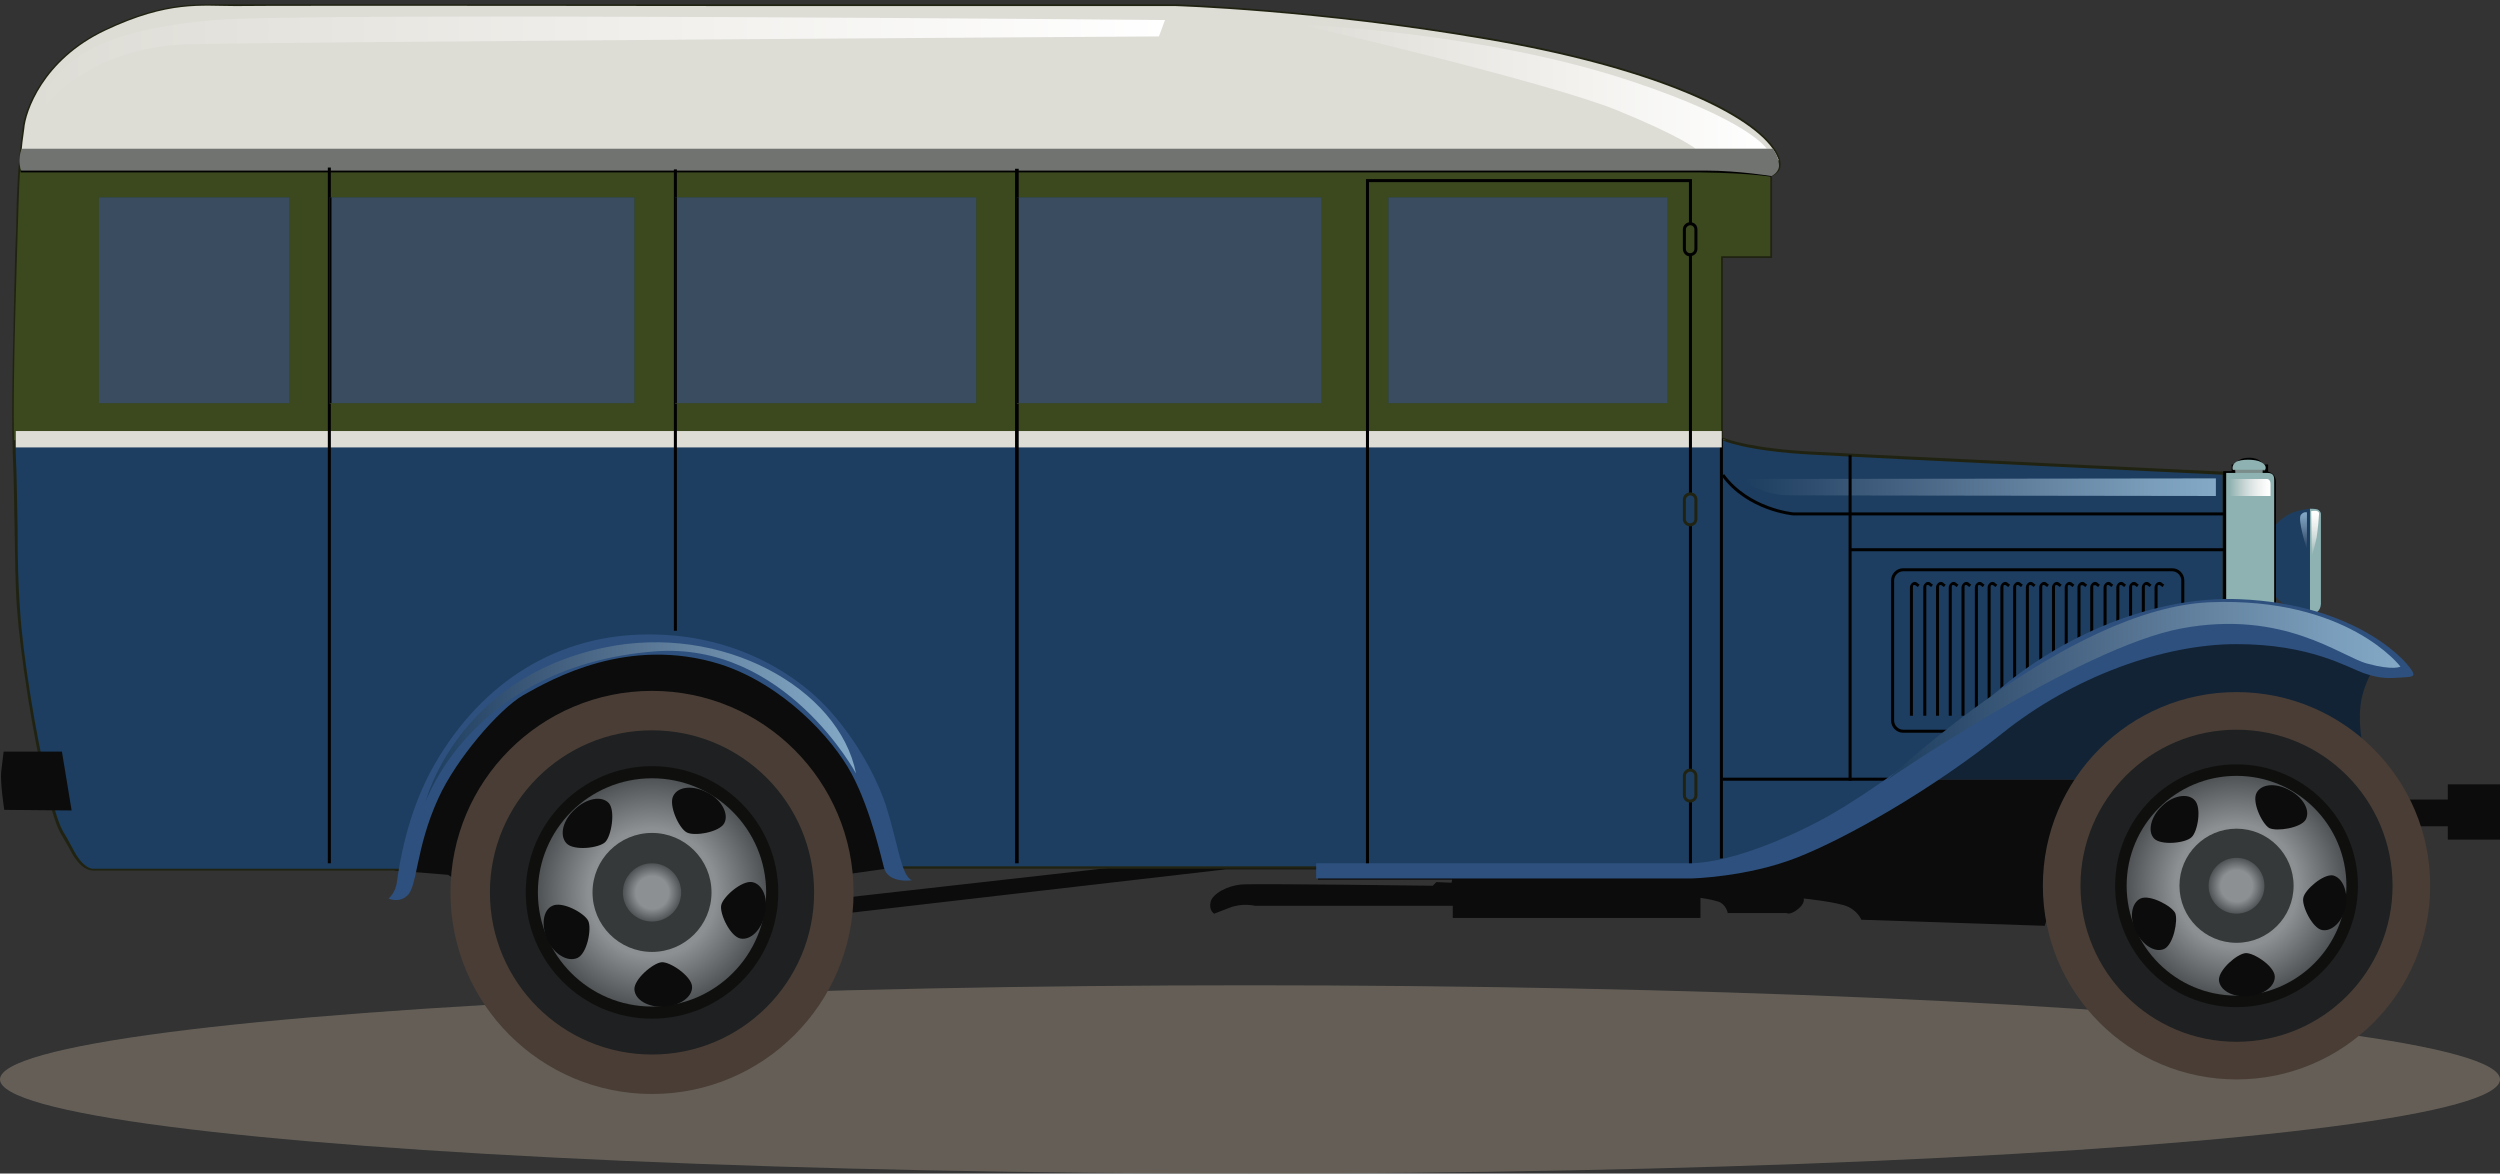 <?xml version="1.0" encoding="utf-8"?>
<!-- Generator: Adobe Illustrator 18.1.1, SVG Export Plug-In . SVG Version: 6.00 Build 0)  -->
<svg version="1.1" id="Layer_1" xmlns="http://www.w3.org/2000/svg" xmlns:xlink="http://www.w3.org/1999/xlink" x="0px" y="0px"
	 viewBox="0 0 411.8 193.3" enable-background="new 0 0 411.8 193.3" xml:space="preserve">
<rect x="0" y="0" width="411.8" height="193.3" fill="#333333" stroke="none"/>
<ellipse opacity="0.6" fill="#857C6F" cx="205.9" cy="177.8" rx="205.9" ry="15.5"/>
<polygon opacity="0.3" fill="#4888C8" points="278,67.7 12.1,67.7 12.1,31 278,31 "/>
<g>
	<polygon fill="#0B0C0B" points="396.1,131.7 403.2,131.7 403.2,129.2 411.8,129.2 411.8,138.3 403.2,138.3 403.2,136.1 
		396.7,136.1 	"/>
	<path fill="#0B0C0B" d="M336.8,152.5l-30.2-1c0,0-0.5-1.3-2.1-2.1c-1.6-0.8-7.4-1.4-7.4-1.4s0.3,0.8-1,1.8c-1.3,1-1.8,0.6-1.8,0.6
		h-9.7c0,0-0.3-1.5-1.6-1.9c-1.3-0.4-2.9-0.6-2.9-0.6v3.3h-40.8v-2h-32.6c0,0-2-0.5-4.1,0.3c-2.1,0.8-2.6,1-2.6,1s-0.9-0.5-0.6-1.9
		c0.3-1.4,2.8-2.7,5-2.9c2.2-0.2,31.6,0.2,31.6,0.2l0.6-0.6l2.5,0.1l0.1-0.5h-22.1v-1.7h-15.2l-62.2,7.2v-2.6l43.5-4.9h-35.8
		l-7.9,1.1l-53.8,3.4l-10.7-2.5l-1.2-0.8l-8.7-0.7l-28.2-18l26.5-29.2l67.5-14.9l166.1,51.3l18.9-4.2h29.1L336.8,152.5z"/>
	<g>
		<path fill="#1D3E60" d="M2.4,74.7c0.3,10,0.2,18.8,0.6,25.6c0.4,6.7,2.5,20.9,4.7,29.3c2.2,8.4,2.2,6.7,4,10.3
			c1.8,3.5,3.5,3.4,3.5,3.4h51.9c0,0,2.5-8.6,4.7-14.1c2.2-5.5,9.4-14.8,19.3-19.7c9.9-4.9,26.4-5.5,40.5,5.7
			c14.1,11.3,14.6,26.9,14.6,26.9l2.2,0.8c0,0,96.3,0,121.3,0c25,0,36.3-6.7,42.3-12.1c6-5.4,18.1-17,33.8-24.4
			c15.6-7.4,20.6-5.9,20.6-5.9V77.9c0,0-56.4-2.7-67.8-3.3c-11.4-0.6-15.1-2.4-15.1-2.4v-30h8.1V28.8c0,0,2.9-0.7,0.3-4.4
			c-4.4-6.2-20.7-13.5-47.2-18C217,1.6,193.6,1,193.6,1h-70.9c0,0-78.2-0.1-83.9,0c-5.7,0.1-11-0.8-21.4,4C7,9.9,4.2,18.5,4,21.2
			c-0.3,2.7-0.8,6.9-1,14.4C2.8,43,2,64.7,2.4,74.7z M228.7,32.5h46v33.9h-46V32.5z M167.5,32.5h50.2v33.9h-50.2V32.5z M111.2,32.5
			h49.6v33.9h-49.6V32.5z M54.3,32.5h50.2v33.9H54.3V32.5z M16.3,32.5h31.4v33.9H16.3V32.5z"/>
		<path fill="#212312" d="M2.1,74.7C2.3,79,2.3,83,2.4,86.9c0.1,5.1,0.1,9.5,0.4,13.4c0.5,7.1,2.6,21.1,4.7,29.3
			c1.6,6.3,2.1,7,2.9,8.4c0.3,0.5,0.6,1,1.1,1.9c1.7,3.4,3.4,3.5,3.8,3.5h52.1l0.1-0.2c0-0.1,2.5-8.6,4.7-14.1
			c2.4-6.1,9.9-15,19.2-19.5c4.4-2.1,9.7-3.3,15.1-3.3c6.3,0,15.8,1.6,25.1,9c13.9,11.1,14.5,26.5,14.5,26.7l0,0.2l2.4,0.9h121.3
			c19.4,0,33.3-4,42.5-12.2c0.6-0.5,1.2-1.1,1.9-1.7c6.6-6,17.7-16,31.8-22.6c11-5.2,16.7-6,19.1-6c0.9,0,1.3,0.1,1.3,0.1l0.3,0.1
			l0-0.3V77.7l-0.2,0c-0.6,0-56.5-2.7-67.8-3.3c-10-0.5-14.1-2-14.9-2.3V42.5h8.1V29c0.3-0.1,1-0.5,1.3-1.2c0.3-0.9,0-2.1-1-3.5
			c-5-7-23.1-14-47.3-18.1c-27.6-4.7-51-5.5-51.3-5.5h-70.9c0,0-34.8,0-59.6,0c-14.4,0-22.6,0-24.3,0c-0.8,0-1.7,0-2.5,0
			c-0.6,0-1.1,0-1.7,0c-4.2,0-9.3,0.3-17.3,4.1C7,9.6,4,18.2,3.7,21.2c0,0.5-0.1,1.1-0.2,1.7c-0.3,2.6-0.7,6.6-0.8,12.7
			c0,1.5-0.1,3.6-0.2,6C2.3,51,1.8,66.7,2.1,74.7z M3,41.6c0.1-2.4,0.1-4.5,0.2-6c0.1-6.1,0.6-10,0.8-12.7c0.1-0.6,0.1-1.2,0.2-1.7
			c0.3-2.8,3.2-11.3,13.3-16c9-4.2,14-4.1,18.8-4c0.8,0,1.7,0,2.5,0c1.7,0,9.9,0,24.3,0c24.9,0,59.6,0,59.6,0h70.9
			c0.2,0,23.7,0.7,51.2,5.5c28.8,4.9,43.2,12.5,47,17.9c0.9,1.3,1.2,2.3,0.9,3c-0.3,0.8-1.1,1-1.1,1l-0.2,0l0,0.2v13.1h-8.1v30.4
			l0.1,0.1c0.2,0.1,3.9,1.9,15.2,2.5c10.9,0.6,63.5,3.1,67.5,3.3v22.1c-1.3-0.2-6.9-0.4-20.4,6c-14.2,6.7-25.3,16.7-32,22.7
			c-0.7,0.6-1.3,1.2-1.9,1.7c-9.1,8.1-22.9,12-42.2,12H148.6l-2-0.8c-0.1-1.7-1.4-16.3-14.7-26.9c-9.4-7.5-19-9.1-25.4-9.1
			c-5.5,0-10.9,1.2-15.4,3.4c-9.4,4.6-17,13.6-19.4,19.8c-2,5-4.3,12.7-4.7,14H15.3c-0.2,0-1.7-0.1-3.3-3.3c-0.5-0.9-0.8-1.5-1.1-2
			c-0.8-1.3-1.3-2-2.9-8.2c-2.1-8.2-4.3-22.2-4.7-29.2C3,96.4,2.9,92,2.9,86.9C2.8,83,2.8,79,2.6,74.7C2.3,66.7,2.8,51,3,41.6z"/>
	</g>
	<path fill="#DDDCD5" d="M4,21.2C4.2,18.5,7,9.9,17.4,5C27.8,0.1,33.1,1,38.8,1c5.7-0.1,83.9,0,83.9,0h70.9c0,0,23.4,0.7,51.2,5.5
		c26.5,4.5,42.8,11.8,47.2,18c0.5,0.7,0.8,1.4,1,1.9H3.4C3.6,24.1,3.8,22.5,4,21.2z"/>
	<path fill="#3C491F" d="M2.3,72.5h282.1c-0.6-0.2-0.9-0.3-0.9-0.3v-30h8.1V28.8c0,0,1.3-0.3,1.4-1.7H3.4c-0.2,2.2-0.3,5-0.4,8.4
		C2.8,42.5,2.1,61.8,2.3,72.5z M228.7,32.5h46v33.9h-46V32.5z M167.5,32.5h50.2v33.9h-50.2V32.5z M111.2,32.5h49.6v33.9h-49.6V32.5z
		 M54.3,32.5h50.2v33.9H54.3V32.5z M16.3,32.5h31.4v33.9H16.3V32.5z"/>
	<path fill="#1D3E60" d="M378,84.3c2.6-0.8,3.7-0.4,3.7-0.4s0.5,0.1,0.6,0.7v14.9c-0.1,2-2.2,1.9-4.4,0.9c-4.1-1.7-5.6-5.5-5.3-9.4
		C372.9,87.8,375.8,85,378,84.3z"/>
	
		<linearGradient id="SVGID_1_" gradientUnits="userSpaceOnUse" x1="32.547" y1="84.47" x2="32.547" y2="90.53" gradientTransform="matrix(-1 0 0 1 412 0)">
		<stop  offset="0" style="stop-color:#83A9C6"/>
		<stop  offset="0.139" style="stop-color:#799DBA"/>
		<stop  offset="0.377" style="stop-color:#6483A1"/>
		<stop  offset="0.685" style="stop-color:#446080"/>
		<stop  offset="1" style="stop-color:#1D3E60"/>
	</linearGradient>
	<path fill="url(#SVGID_1_)" d="M380,90.5c0,0-1.6-4.9-1-5.7c0.5-0.6,1-0.4,1-0.4L380,90.5z"/>
	<path fill="#8EB2B1" d="M380.5,101.1V83.8c0.8,0,1.2,0.1,1.2,0.1s0.5,0.2,0.6,0.7v14.9C382.2,100.7,381.5,101.1,380.5,101.1z"/>
	
		<linearGradient id="SVGID_2_" gradientUnits="userSpaceOnUse" x1="30.655" y1="84.157" x2="30.655" y2="91.713" gradientTransform="matrix(-1 0 0 1 412 0)">
		<stop  offset="1.212120e-002" style="stop-color:#FFFFFF"/>
		<stop  offset="0.167" style="stop-color:#F7F8F8"/>
		<stop  offset="0.362" style="stop-color:#E7ECEB"/>
		<stop  offset="0.579" style="stop-color:#CEDBDA"/>
		<stop  offset="0.809" style="stop-color:#AEC5C4"/>
		<stop  offset="1" style="stop-color:#8EB2B1"/>
	</linearGradient>
	<path fill="url(#SVGID_2_)" d="M380.7,84.2c0,0,1.3-0.3,1.3,0.4c0,0.4-0.2,2.6-0.4,3.9c-0.3,1.4-0.8,3.2-0.8,3.2L380.7,84.2z"/>
	<g>
		<path fill="#1D3E60" d="M311.7,118.7c0,1,0.8,1.8,1.8,1.8h44.3c1,0,1.8-0.8,1.8-1.8V95.6c0-1-0.8-1.8-1.8-1.8h-44.3
			c-1,0-1.8,0.8-1.8,1.8V118.7z"/>
		<path fill="#010101" d="M311.5,118.7V95.6c0-1.1,0.9-2,2-2h44.3c1.1,0,2,0.9,2,2v23.1c0,1.1-0.9,2-2,2h-44.3
			C312.4,120.7,311.5,119.8,311.5,118.7z M313.5,94.1c-0.8,0-1.5,0.7-1.5,1.5v23.1c0,0.8,0.7,1.5,1.5,1.5h44.3
			c0.8,0,1.5-0.7,1.5-1.5V95.6c0-0.8-0.7-1.5-1.5-1.5H313.5z"/>
	</g>
	<g>
		<g>
			<path fill="#010101" d="M314.6,117.9h0.5V96.7c0-0.1,0-0.3,0.1-0.3c0.1-0.1,0.2,0,0.3,0c0.1,0.1,0.3,0.2,0.4,0.3l0.3-0.4
				c-0.2-0.1-0.3-0.2-0.4-0.3c-0.2-0.2-0.6-0.2-0.8,0c-0.1,0.1-0.4,0.3-0.4,0.8V117.9z"/>
			<path fill="#010101" d="M316.8,117.9h0.5V96.7c0-0.1,0-0.3,0.1-0.3c0.1-0.1,0.2,0,0.3,0c0.1,0.1,0.3,0.2,0.4,0.3l0.3-0.4
				c-0.2-0.1-0.3-0.2-0.4-0.3c-0.2-0.2-0.6-0.2-0.8,0c-0.1,0.1-0.4,0.3-0.4,0.8V117.9z"/>
			<path fill="#010101" d="M318.9,117.9h0.5V96.7c0-0.1,0-0.3,0.1-0.3c0.1-0.1,0.2,0,0.3,0c0.1,0.1,0.3,0.2,0.4,0.3l0.3-0.4
				c-0.2-0.1-0.3-0.2-0.4-0.3c-0.2-0.2-0.6-0.2-0.8,0c-0.1,0.1-0.4,0.3-0.4,0.8V117.9z"/>
			<path fill="#010101" d="M321,117.9h0.5V96.7c0-0.1,0-0.3,0.1-0.3c0.1-0.1,0.2,0,0.3,0c0.1,0.1,0.3,0.2,0.4,0.3l0.3-0.4
				c-0.2-0.1-0.3-0.2-0.4-0.3c-0.2-0.2-0.6-0.2-0.8,0c-0.1,0.1-0.4,0.3-0.4,0.8V117.9z"/>
			<path fill="#010101" d="M323.1,117.9h0.5V96.7c0-0.1,0-0.3,0.1-0.3c0.1-0.1,0.2,0,0.3,0c0.1,0.1,0.3,0.2,0.4,0.3l0.3-0.4
				c-0.2-0.1-0.3-0.2-0.4-0.3c-0.2-0.2-0.6-0.2-0.8,0c-0.1,0.1-0.4,0.3-0.4,0.8V117.9z"/>
			<path fill="#010101" d="M325.3,117.9h0.5V96.7c0-0.1,0-0.3,0.1-0.3c0.1-0.1,0.2,0,0.3,0c0.1,0.1,0.3,0.2,0.4,0.3l0.3-0.4
				c-0.2-0.1-0.3-0.2-0.4-0.3c-0.2-0.2-0.6-0.2-0.8,0c-0.1,0.1-0.4,0.3-0.4,0.8V117.9z"/>
			<path fill="#010101" d="M327.4,117.9h0.5V96.7c0-0.1,0-0.3,0.1-0.3c0.1-0.1,0.2,0,0.3,0c0.1,0.1,0.3,0.2,0.4,0.3l0.3-0.4
				c-0.2-0.1-0.3-0.2-0.4-0.3c-0.2-0.2-0.6-0.2-0.8,0c-0.1,0.1-0.4,0.3-0.4,0.8V117.9z"/>
			<path fill="#010101" d="M329.5,117.9h0.5V96.7c0-0.1,0-0.3,0.1-0.3c0.1-0.1,0.2,0,0.3,0c0.1,0.1,0.3,0.2,0.4,0.3l0.3-0.4
				c-0.2-0.1-0.3-0.2-0.4-0.3c-0.2-0.2-0.6-0.2-0.8,0c-0.1,0.1-0.4,0.3-0.4,0.8V117.9z"/>
			<path fill="#010101" d="M331.6,117.9h0.5V96.7c0-0.1,0-0.3,0.1-0.3c0.1-0.1,0.2,0,0.3,0c0.1,0.1,0.3,0.2,0.4,0.3l0.3-0.4
				c-0.2-0.1-0.3-0.2-0.4-0.3c-0.2-0.2-0.6-0.2-0.8,0c-0.1,0.1-0.4,0.3-0.4,0.8V117.9z"/>
			<path fill="#010101" d="M333.7,117.9h0.5V96.7c0-0.1,0-0.3,0.1-0.3c0.1-0.1,0.2,0,0.3,0c0.1,0.1,0.3,0.2,0.4,0.3l0.3-0.4
				c-0.2-0.1-0.3-0.2-0.4-0.3c-0.2-0.2-0.6-0.2-0.8,0c-0.1,0.1-0.4,0.3-0.4,0.8V117.9z"/>
			<path fill="#010101" d="M335.9,117.9h0.5V96.7c0-0.1,0-0.3,0.1-0.3c0.1-0.1,0.2,0,0.3,0c0.1,0.1,0.3,0.2,0.4,0.3l0.3-0.4
				c-0.2-0.1-0.3-0.2-0.4-0.3c-0.2-0.2-0.6-0.2-0.8,0c-0.1,0.1-0.4,0.3-0.4,0.8V117.9z"/>
			<path fill="#010101" d="M338,117.9h0.5V96.7c0-0.1,0-0.3,0.1-0.3c0.1-0.1,0.2,0,0.3,0c0.1,0.1,0.3,0.2,0.4,0.3l0.3-0.4
				c-0.2-0.1-0.3-0.2-0.4-0.3c-0.2-0.2-0.6-0.2-0.8,0c-0.1,0.1-0.4,0.3-0.4,0.8V117.9z"/>
			<path fill="#010101" d="M340.1,117.9h0.5V96.7c0-0.1,0-0.3,0.1-0.3c0.1-0.1,0.2,0,0.3,0c0.1,0.1,0.3,0.2,0.4,0.3l0.3-0.4
				c-0.2-0.1-0.3-0.2-0.4-0.3c-0.2-0.2-0.6-0.2-0.8,0c-0.1,0.1-0.4,0.3-0.4,0.8V117.9z"/>
			<path fill="#010101" d="M342.2,117.9h0.5V96.7c0-0.1,0-0.3,0.1-0.3c0.1,0,0.2,0,0.3,0c0.1,0.1,0.3,0.2,0.4,0.3l0.3-0.4
				c-0.2-0.1-0.3-0.2-0.4-0.3c-0.2-0.2-0.6-0.2-0.8,0c-0.1,0.1-0.4,0.3-0.4,0.8V117.9z"/>
			<path fill="#010101" d="M344.3,117.9h0.5V96.7c0-0.1,0-0.3,0.1-0.3c0.1,0,0.2,0,0.3,0c0.1,0.1,0.3,0.2,0.4,0.3l0.3-0.4
				c-0.2-0.1-0.3-0.2-0.4-0.3c-0.2-0.2-0.6-0.2-0.8,0c-0.1,0.1-0.4,0.3-0.4,0.8V117.9z"/>
			<path fill="#010101" d="M346.5,117.9h0.5V96.7c0-0.1,0-0.3,0.1-0.3c0.1-0.1,0.2,0,0.3,0c0.1,0.1,0.3,0.2,0.4,0.3l0.3-0.4
				c-0.2-0.1-0.3-0.2-0.4-0.3c-0.2-0.2-0.6-0.2-0.8,0c-0.1,0.1-0.4,0.3-0.4,0.8V117.9z"/>
			<path fill="#010101" d="M348.6,117.9h0.5V96.7c0-0.1,0-0.3,0.1-0.3c0.1-0.1,0.2,0,0.3,0c0.1,0.1,0.3,0.2,0.4,0.3l0.3-0.4
				c-0.2-0.1-0.3-0.2-0.4-0.3c-0.2-0.2-0.6-0.2-0.8,0c-0.1,0.1-0.4,0.3-0.4,0.8V117.9z"/>
			<path fill="#010101" d="M350.7,117.9h0.5V96.7c0-0.1,0-0.3,0.1-0.3c0.1,0,0.2,0,0.3,0c0.1,0.1,0.3,0.2,0.4,0.3l0.3-0.4
				c-0.2-0.1-0.3-0.2-0.4-0.3c-0.2-0.2-0.6-0.2-0.8,0c-0.1,0.1-0.4,0.3-0.4,0.8V117.9z"/>
			<path fill="#010101" d="M352.8,117.9h0.5V96.7c0-0.1,0-0.3,0.1-0.3c0.1-0.1,0.2,0,0.3,0c0.1,0.1,0.3,0.2,0.4,0.3l0.3-0.4
				c-0.2-0.1-0.3-0.2-0.4-0.3c-0.2-0.2-0.6-0.2-0.8,0c-0.1,0.1-0.4,0.3-0.4,0.8V117.9z"/>
			<path fill="#010101" d="M354.9,117.9h0.5V96.7c0-0.1,0-0.3,0.1-0.3c0.1-0.1,0.2,0,0.3,0c0.1,0.1,0.3,0.2,0.4,0.3l0.3-0.4
				c-0.2-0.1-0.3-0.2-0.4-0.3c-0.2-0.2-0.6-0.2-0.8,0c-0.1,0.1-0.4,0.3-0.4,0.8V117.9z"/>
		</g>
	</g>
	<path fill="#010101" d="M368.1,76.6c0,0,0.3-1.2,2.4-1.2c1.8,0,2.3,1.1,2.3,1.1l0.2,0.4l-4.9,0L368.1,76.6z M370.5,75.9
		c-1,0-1.4,0.3-1.7,0.5l3.2,0C371.8,76.2,371.3,75.9,370.5,75.9z"/>
	<path fill="#010101" d="M291.7,29.1l0.1-0.5c0,0-4.8-0.8-15.4-0.7H3.4v0.5h273C286.9,28.3,291.6,29.1,291.7,29.1z"/>
	<path fill="#010101" d="M366.2,99.4V77.6l0.3,0c0,0,4.3,0,6.5,0c0.6,0,1,0.2,1.4,0.5c0.6,0.6,0.5,1.5,0.5,1.6v19.4l-0.3,1.1
		L366.2,99.4z M374.4,79.7c0,0,0-0.7-0.4-1.2c-0.2-0.2-0.6-0.4-1-0.4c0,0,0,0,0,0c-1.8,0-5.3,0-6.2,0v20.8l7.5,0.8l0.2-0.6
		L374.4,79.7z"/>
	<path fill="#010101" d="M367.6,76.5h6v1.7h-6V76.5z M373.1,77h-5v0.7h5V77z"/>
	<rect x="368.2" y="77.3" fill="#7A8D8A" width="4.5" height="0.7"/>
	<path fill="#8EB2B1" d="M374.6,103.7c0,0,0-23.9,0-24.5c0-0.6,0-1.3-1.1-1.3c-1.3,0-6.8,0-6.8,0v24.9L374.6,103.7z"/>
	<path fill="#8EB2B1" d="M373.1,77.4h-5.3c0,0-0.3-0.7,0.5-1.3c0.8-0.5,3.2-0.5,4.1,0C373.6,76.7,373.1,77.4,373.1,77.4z"/>
	
		<linearGradient id="SVGID_3_" gradientUnits="userSpaceOnUse" x1="47.011" y1="80.255" x2="124.629" y2="80.255" gradientTransform="matrix(-1 0 0 1 412 0)">
		<stop  offset="0" style="stop-color:#83A9C6"/>
		<stop  offset="0.139" style="stop-color:#799DBA"/>
		<stop  offset="0.377" style="stop-color:#6483A1"/>
		<stop  offset="0.685" style="stop-color:#446080"/>
		<stop  offset="1" style="stop-color:#1D3E60"/>
	</linearGradient>
	<path fill="url(#SVGID_3_)" d="M365,81.7c0,0-67.8-0.1-69.9-0.1c-5.7,0-7.7-2.7-7.7-2.7l77.6-0.1V81.7z"/>
	
		<linearGradient id="SVGID_4_" gradientUnits="userSpaceOnUse" x1="38.071" y1="80.265" x2="44.748" y2="80.265" gradientTransform="matrix(-1 0 0 1 412 0)">
		<stop  offset="1.212120e-002" style="stop-color:#FFFFFF"/>
		<stop  offset="0.167" style="stop-color:#F7F8F8"/>
		<stop  offset="0.362" style="stop-color:#E7ECEB"/>
		<stop  offset="0.579" style="stop-color:#CEDBDA"/>
		<stop  offset="0.809" style="stop-color:#AEC5C4"/>
		<stop  offset="1" style="stop-color:#8EB2B1"/>
	</linearGradient>
	<path fill="url(#SVGID_4_)" d="M367.3,78.9h6.1c0,0,0.6,0,0.6,0.8c0,0.8,0,2,0,2h-6.7V78.9z"/>
	<rect x="304.5" y="75" fill="#010101" width="0.5" height="53.6"/>
	<path fill="#010101" d="M366.6,84.9v-0.5h-71.2c-0.1,0-7.3-0.7-11.4-6.3l-0.4,0.3c4.2,5.8,11.7,6.5,11.8,6.5L366.6,84.9z"/>
	<rect x="304.9" y="90.3" fill="#010101" width="61.6" height="0.5"/>
	<rect x="283.3" y="72.2" fill="#010101" width="0.5" height="69.2"/>
	<rect x="283.7" y="128.1" fill="#010101" width="27.6" height="0.5"/>
	<path fill="#122336" d="M390.4,111.2c0,0-1.4,2.6-1.6,5.3c-0.3,2.6,0.3,5.9,0.3,5.9l-29.7-2l-14.6,8l-25.9,0l-2.3-2.4
		c0,0,15.7-11.9,27.6-16.5c11.8-4.7,31.8-6.3,38.4-4.2C389.2,107.6,390.4,111.2,390.4,111.2z"/>
	<path fill="#2D507E" d="M216.8,142.2v2.5h61.8c0,0,9.1-0.2,17.3-3.4c8.2-3.2,22.3-11.2,33.9-20.5c11.6-9.3,26.5-14.7,38.6-14.7
		c12.1,0,18.2,3.8,21,4.8c2.9,1,4.3,0.8,6.2,0.7c1.8-0.1,2-0.2,1.9-0.7c-0.4-1.5-9-11.4-28.6-12.2c-14.2-0.6-29.6,6.1-40.2,15.4
		c-10.5,9.3-21.1,16.6-26.8,19.9c-5.7,3.3-16.3,8.1-23.5,8.2L216.8,142.2z"/>
	<g>
		<circle fill="#493D35" cx="368.4" cy="145.9" r="31.9"/>
		<circle fill="#1E2021" cx="368.4" cy="145.9" r="25.7"/>
		<circle fill="#0F0F0E" cx="368.4" cy="145.9" r="20"/>
		
			<radialGradient id="SVGID_5_" cx="43.579" cy="145.935" r="18.101" gradientTransform="matrix(-1 0 0 1 412 0)" gradientUnits="userSpaceOnUse">
			<stop  offset="0.561" style="stop-color:#8D9092"/>
			<stop  offset="1" style="stop-color:#4F5355"/>
		</radialGradient>
		<circle fill="url(#SVGID_5_)" cx="368.4" cy="145.9" r="18.1"/>
		<circle fill="#363939" cx="368.4" cy="145.9" r="9.4"/>
		
			<radialGradient id="SVGID_6_" cx="43.579" cy="145.935" r="4.62" gradientTransform="matrix(-1 0 0 1 412 0)" gradientUnits="userSpaceOnUse">
			<stop  offset="0.561" style="stop-color:#8D9092"/>
			<stop  offset="1" style="stop-color:#4F5355"/>
		</radialGradient>
		<circle fill="url(#SVGID_6_)" cx="368.4" cy="145.9" r="4.6"/>
		<path fill="#0B0C0B" d="M374.7,160.8c-0.1-1.7-3.5-3.9-4.8-3.8c-1.4,0.1-4.4,2.7-4.4,4.4c0.1,1.7,2.2,2.9,4.8,2.7
			C372.8,163.9,374.8,162.5,374.7,160.8z"/>
		<path fill="#0B0C0B" d="M371.7,130.6c-0.8,1.5,0.9,5.1,2.1,5.8c1.2,0.6,5.2,0,6-1.4c0.8-1.5-0.4-3.6-2.6-4.8
			C374.9,128.9,372.5,129.1,371.7,130.6z"/>
		<path fill="#0B0C0B" d="M354.8,138.1c1.1,1.2,5.2,0.8,6.2-0.2c1-0.9,1.7-4.9,0.5-6.1c-1.1-1.2-3.6-0.8-5.4,1
			C354.3,134.5,353.7,136.9,354.8,138.1z"/>
		<path fill="#0B0C0B" d="M356.5,156.3c1.5-0.7,2.3-4.7,1.8-5.9c-0.6-1.2-4.2-3.1-5.7-2.4c-1.5,0.7-1.9,3.1-0.8,5.4
			C352.9,155.7,355,157,356.5,156.3z"/>
		<path fill="#0B0C0B" d="M384.3,144.2c-1.6-0.3-4.7,2.4-4.9,3.7c-0.3,1.3,1.5,5,3.1,5.3c1.6,0.3,3.4-1.4,3.9-3.9
			C386.8,146.9,385.9,144.6,384.3,144.2z"/>
	</g>
	<g>
		<circle fill="#493D35" cx="107.4" cy="147" r="33.2"/>
		<circle fill="#1E2021" cx="107.4" cy="147" r="26.7"/>
		<circle fill="#0F0F0E" cx="107.4" cy="147" r="20.8"/>
		
			<radialGradient id="SVGID_7_" cx="304.557" cy="147.027" r="18.815" gradientTransform="matrix(-1 0 0 1 412 0)" gradientUnits="userSpaceOnUse">
			<stop  offset="0.561" style="stop-color:#8D9092"/>
			<stop  offset="1" style="stop-color:#4F5355"/>
		</radialGradient>
		<circle fill="url(#SVGID_7_)" cx="107.4" cy="147" r="18.8"/>
		<circle fill="#363939" cx="107.4" cy="147" r="9.8"/>
		
			<radialGradient id="SVGID_8_" cx="304.557" cy="147.028" r="4.802" gradientTransform="matrix(-1 0 0 1 412 0)" gradientUnits="userSpaceOnUse">
			<stop  offset="0.561" style="stop-color:#8D9092"/>
			<stop  offset="1" style="stop-color:#4F5355"/>
		</radialGradient>
		<circle fill="url(#SVGID_8_)" cx="107.4" cy="147" r="4.8"/>
		<path fill="#0B0C0B" d="M114,162.5c-0.1-1.7-3.6-4.1-5-4c-1.4,0.1-4.6,2.8-4.5,4.5c0.1,1.7,2.3,3,4.9,2.8
			C112,165.7,114.1,164.2,114,162.5z"/>
		<path fill="#0B0C0B" d="M110.9,131.1c-0.8,1.5,0.9,5.3,2.2,6c1.2,0.7,5.4,0,6.2-1.5c0.8-1.5-0.4-3.8-2.7-5
			C114.2,129.3,111.7,129.5,110.9,131.1z"/>
		<path fill="#0B0C0B" d="M93.3,138.9c1.2,1.3,5.4,0.8,6.4-0.2c1-1,1.7-5.1,0.6-6.4c-1.2-1.3-3.7-0.8-5.6,1
			C92.7,135.1,92.1,137.6,93.3,138.9z"/>
		<path fill="#0B0C0B" d="M95.1,157.8c1.6-0.7,2.4-4.8,1.8-6.1c-0.6-1.3-4.3-3.3-5.9-2.5c-1.6,0.7-1.9,3.3-0.8,5.7
			C91.3,157.2,93.5,158.5,95.1,157.8z"/>
		<path fill="#0B0C0B" d="M123.9,145.3c-1.7-0.3-4.8,2.4-5.1,3.8c-0.3,1.4,1.5,5.2,3.2,5.5c1.7,0.3,3.5-1.5,4-4.1
			C126.6,148,125.6,145.6,123.9,145.3z"/>
	</g>
	
		<linearGradient id="SVGID_9_" gradientUnits="userSpaceOnUse" x1="121.024" y1="14.228" x2="198.637" y2="14.228" gradientTransform="matrix(-1 0 0 1 412 0)">
		<stop  offset="0" style="stop-color:#FFFFFF"/>
		<stop  offset="0.383" style="stop-color:#F3F2EF"/>
		<stop  offset="1" style="stop-color:#DDDCD5"/>
	</linearGradient>
	<path fill="url(#SVGID_9_)" d="M213.4,4c1.3,0,42,9.7,52.8,14.1c10.8,4.4,13.1,6.4,13.1,6.4H291c0,0-2.7-4.6-22.2-11.1
		C244,5.1,213.4,4,213.4,4z"/>
	
		<linearGradient id="SVGID_10_" gradientUnits="userSpaceOnUse" x1="220.139" y1="11.748" x2="407.095" y2="11.748" gradientTransform="matrix(-1 0 0 1 412 0)">
		<stop  offset="0" style="stop-color:#FFFFFF"/>
		<stop  offset="0.383" style="stop-color:#F3F2EF"/>
		<stop  offset="1" style="stop-color:#DDDCD5"/>
	</linearGradient>
	<path fill="url(#SVGID_10_)" d="M191.9,3.3c0,0-141.1-1.3-156.6,0c-15.5,1.3-23.8,5-27.6,11.4c-3.8,6.5-2.7,6-2.7,6
		S11.9,7.9,30.9,7.3C46.4,6.9,190.9,6,190.9,6L191.9,3.3z"/>
	<path fill="#717370" d="M292,24.5H3.7c0,0-0.4,0.1-0.5,1.9c0,1.1,0.3,1.7,0.3,1.7s272.3,0,277.5,0c5.3,0,10.8,0.9,10.8,0.9
		s1.5-0.7,1.2-2.1C292.9,25.6,292,24.5,292,24.5z"/>
	<rect x="2.6" y="71" fill="#DDDCD5" width="281" height="2.7"/>
	<path fill="#2D507E" d="M150.2,145c0,0-3.9,0.6-4.6-2.1c-0.3-1-2.1-9.4-5.3-15.4c-3.2-6-11.4-14.8-21.7-18.1
		c-15.1-4.7-27.6,2.4-32.4,5.1c-4.1,2.4-11.1,10.6-14,17c-3.8,8.3-3.4,14.7-5.2,16.1c-1.4,1.2-3,0.4-3,0.4s1.2-0.9,1.4-2.9
		c0.3-2,1.5-11.2,6.3-19.4c7.8-13.4,20.1-21.2,35.2-21.2c15.1,0,25.3,7.4,30,12.8c5.3,6,8.1,12.5,9,15.3
		C147.9,138.8,148.4,144.2,150.2,145z"/>
	
		<linearGradient id="SVGID_11_" gradientUnits="userSpaceOnUse" x1="16.532" y1="113.863" x2="101.2" y2="113.863" gradientTransform="matrix(-1 0 0 1 412 0)">
		<stop  offset="0" style="stop-color:#83A9C6"/>
		<stop  offset="0.139" style="stop-color:#799DBA"/>
		<stop  offset="0.377" style="stop-color:#6483A1"/>
		<stop  offset="0.685" style="stop-color:#446080"/>
		<stop  offset="1" style="stop-color:#1D3E60"/>
	</linearGradient>
	<path fill="url(#SVGID_11_)" d="M364,99.2c-23.4,1-53.2,29.3-53.2,29.3s31.8-21.9,48.6-25c16.8-3.1,26.1,4.6,30.5,5.8
		c4.4,1.2,5.5,0.5,5.5,0.5S386.7,98.3,364,99.2z"/>
	
		<linearGradient id="SVGID_12_" gradientUnits="userSpaceOnUse" x1="271.045" y1="118.944" x2="341.969" y2="118.944" gradientTransform="matrix(-1 0 0 1 412 0)">
		<stop  offset="0" style="stop-color:#83A9C6"/>
		<stop  offset="0.139" style="stop-color:#799DBA"/>
		<stop  offset="0.377" style="stop-color:#6483A1"/>
		<stop  offset="0.685" style="stop-color:#446080"/>
		<stop  offset="1" style="stop-color:#1D3E60"/>
	</linearGradient>
	<path fill="url(#SVGID_12_)" d="M141,127.4c0,0-11.7-21.8-33.2-20.1c-30,2.4-37.7,24.8-37.7,24.8s5-20.2,29.3-25.4
		C119,102.5,138.3,113.5,141,127.4z"/>
	<path fill="#0B0C0B" d="M10.2,123.8H0.6c0,0-0.2,1.6-0.4,3.3c-0.2,1.7,0.5,6.3,0.5,6.3l11.1,0.1L10.2,123.8z"/>
	<polygon fill="#010101" points="278.7,29.5 278.7,142.2 278.2,142.2 278.2,30 225.5,30 225.5,142.2 225,142.2 225,29.5 	"/>
	<polygon fill="#010101" points="167.8,27.8 167.8,32.5 167.5,32.5 167.5,66.5 167.8,66.5 167.8,142.2 167.2,142.2 167.2,27.8 	"/>
	<rect x="167.5" y="32.5" fill="#010101" width="0.3" height="33.9"/>
	<polygon fill="#010101" points="111.5,27.9 111.5,32.5 111.2,32.5 111.2,66.5 111.5,66.5 111.5,103.9 111,103.9 111,27.9 	"/>
	<rect x="111.2" y="32.5" fill="#010101" width="0.3" height="33.9"/>
	<polygon fill="#010101" points="54.5,27.6 54.5,32.5 54.3,32.5 54.3,66.5 54.5,66.5 54.5,142.2 54,142.2 54,27.6 	"/>
	<rect x="54.3" y="32.5" fill="#010101" width="0.3" height="33.9"/>
	<g>
		<path fill="#1D3E60" d="M277.5,85.5c0,0.5,0.4,1,1,1l0,0c0.5,0,1-0.4,1-1v-3.2c0-0.5-0.4-1-1-1l0,0c-0.5,0-1,0.4-1,1V85.5z"/>
		<path fill="#212312" d="M277.2,85.5v-3.2c0-0.7,0.6-1.2,1.2-1.2c0.7,0,1.2,0.5,1.2,1.2v3.2c0,0.7-0.6,1.2-1.2,1.2
			C277.8,86.7,277.2,86.2,277.2,85.5z M277.7,82.3v3.2c0,0.4,0.3,0.7,0.7,0.7c0.4,0,0.7-0.3,0.7-0.7v-3.2c0-0.4-0.3-0.7-0.7-0.7
			C278.1,81.6,277.7,81.9,277.7,82.3z"/>
	</g>
	<g>
		<path fill="#1D3E60" d="M277.5,131c0,0.5,0.4,1,1,1l0,0c0.5,0,1-0.4,1-1v-3.2c0-0.5-0.4-1-1-1l0,0c-0.5,0-1,0.4-1,1V131z"/>
		<path fill="#212312" d="M277.2,131v-3.2c0-0.7,0.6-1.2,1.2-1.2c0.7,0,1.2,0.6,1.2,1.2v3.2c0,0.7-0.6,1.2-1.2,1.2
			C277.8,132.2,277.2,131.7,277.2,131z M277.7,127.8v3.2c0,0.4,0.3,0.7,0.7,0.7c0.4,0,0.7-0.3,0.7-0.7v-3.2c0-0.4-0.3-0.7-0.7-0.7
			C278.1,127.1,277.7,127.4,277.7,127.8z"/>
	</g>
	<g>
		<path fill="#3C491F" d="M277.5,41c0,0.5,0.4,1,1,1l0,0c0.5,0,1-0.4,1-1v-3.2c0-0.5-0.4-1-1-1l0,0c-0.5,0-1,0.4-1,1V41z"/>
		<path fill="#010101" d="M277.2,41v-3.2c0-0.7,0.6-1.2,1.2-1.2c0.7,0,1.2,0.5,1.2,1.2V41c0,0.7-0.6,1.2-1.2,1.2
			C277.8,42.3,277.2,41.7,277.2,41z M277.7,37.8V41c0,0.4,0.3,0.7,0.7,0.7c0.4,0,0.7-0.3,0.7-0.7v-3.2c0-0.4-0.3-0.7-0.7-0.7
			C278.1,37.1,277.7,37.4,277.7,37.8z"/>
	</g>
</g>
</svg>

